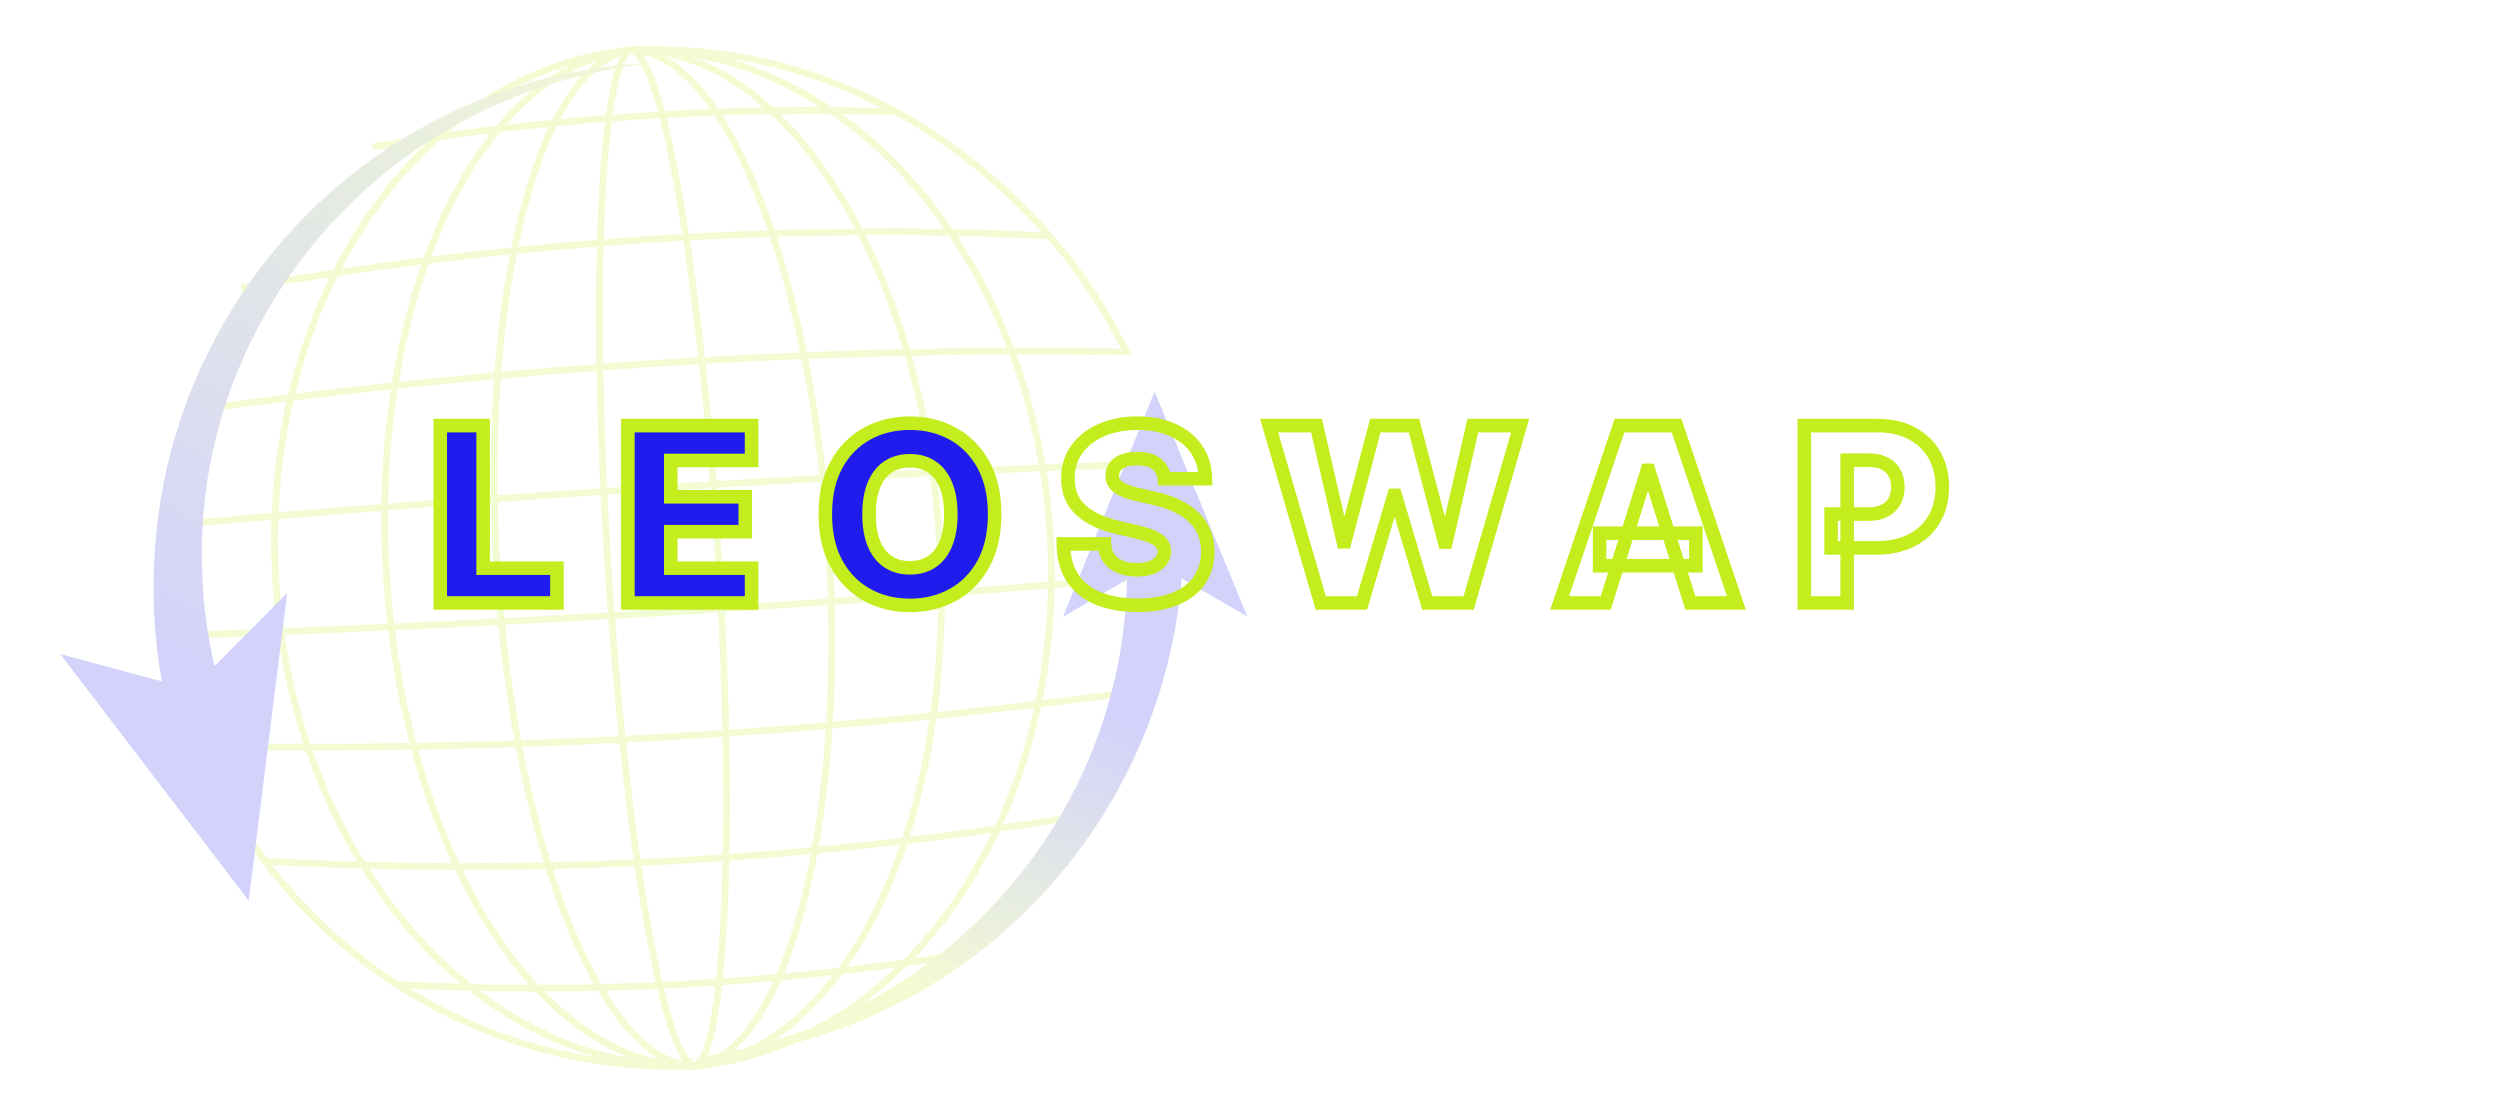 <svg width="369" height="164" viewBox="0 0 369 164" fill="none" xmlns="http://www.w3.org/2000/svg">
<g opacity="0.2" filter="url(#filter0_d_410_888)">
<path d="M108.194 159.239C77.787 161.116 50.479 144.711 37.038 119.518" stroke="#C3ED1C" stroke-miterlimit="10"/>
<path d="M107.822 159.263C75.546 161.256 47.291 129.3 44.714 87.888C42.138 46.477 66.216 11.293 98.493 9.3" stroke="#C3ED1C" stroke-miterlimit="10"/>
<path d="M107.451 159.286C84.396 160.709 63.618 128.294 61.042 86.883C58.465 45.471 75.066 10.748 98.121 9.324" stroke="#C3ED1C" stroke-miterlimit="10"/>
<path d="M107.08 159.31C93.246 160.165 79.944 127.286 77.369 85.875C74.792 44.464 83.918 10.202 97.752 9.347" stroke="#C3ED1C" stroke-miterlimit="10"/>
<path d="M106.71 159.333C102.099 159.618 96.272 126.278 93.696 84.867C91.119 43.456 92.769 9.655 97.38 9.37" stroke="#C3ED1C" stroke-miterlimit="10"/>
<path d="M106.339 159.355C110.949 159.07 112.6 125.269 110.023 83.858C107.446 42.447 101.621 9.107 97.009 9.392" stroke="#C3ED1C" stroke-miterlimit="10"/>
<path d="M105.967 159.378C119.801 158.523 128.925 124.261 126.35 82.85C123.774 41.438 110.471 8.56 96.639 9.415" stroke="#C3ED1C" stroke-miterlimit="10"/>
<path d="M105.596 159.401C128.651 157.979 145.253 123.254 142.676 81.842C140.099 40.431 119.321 8.014 96.266 9.439" stroke="#C3ED1C" stroke-miterlimit="10"/>
<path d="M105.225 159.424C137.503 157.432 161.58 122.245 159.003 80.834C156.426 39.423 128.173 7.467 95.895 9.459" stroke="#C3ED1C" stroke-miterlimit="10"/>
<path d="M166.264 46.886C160.873 37.424 137.024 6.923 95.525 9.485" stroke="#C3ED1C" stroke-miterlimit="10"/>
<path d="M147.978 142.529C144.526 143.102 141.067 143.628 137.601 144.108C134.411 144.55 131.22 144.953 128.021 145.316C125.002 145.661 121.977 145.969 118.948 146.243C116.015 146.508 113.077 146.741 110.139 146.94C107.224 147.139 104.308 147.305 101.392 147.438C98.43 147.577 95.468 147.678 92.503 147.749C89.424 147.821 86.342 147.858 83.261 147.858C79.98 147.862 76.698 147.823 73.418 147.742C69.825 147.658 66.237 147.521 62.653 147.335" stroke="#C3ED1C" stroke-miterlimit="10"/>
<path d="M165.388 122.058C160.672 122.872 155.943 123.623 151.203 124.309C146.66 124.966 142.107 125.567 137.549 126.107C133.124 126.632 128.693 127.101 124.257 127.517C119.896 127.924 115.53 128.282 111.16 128.585C106.808 128.886 102.455 129.136 98.103 129.333C93.713 129.534 89.322 129.681 84.93 129.774C80.448 129.872 75.967 129.914 71.486 129.903C66.857 129.893 62.232 129.824 57.612 129.696C52.781 129.564 47.954 129.37 43.134 129.113" stroke="#C3ED1C" stroke-miterlimit="10"/>
<path d="M172.939 103.892C167.718 104.619 162.49 105.296 157.256 105.926C152.097 106.545 146.934 107.12 141.766 107.648C136.652 108.168 131.536 108.645 126.414 109.077C121.324 109.507 116.231 109.893 111.131 110.234C106.044 110.575 100.953 110.874 95.862 111.127C90.753 111.384 85.642 111.597 80.533 111.767C75.383 111.939 70.234 112.067 65.088 112.155C59.879 112.243 54.672 112.286 49.466 112.287C44.829 112.286 40.194 112.254 35.561 112.187C34.913 112.176 34.265 112.166 33.616 112.157" stroke="#C3ED1C" stroke-miterlimit="10"/>
<path d="M175.44 86.924C170.021 87.408 164.602 87.871 159.181 88.32C153.768 88.765 148.353 89.194 142.939 89.606C137.529 90.018 132.119 90.412 126.706 90.79C121.297 91.168 115.887 91.528 110.474 91.871C105.065 92.218 99.653 92.547 94.24 92.855C88.828 93.169 83.411 93.464 77.996 93.744C72.577 94.023 67.156 94.288 61.735 94.536C56.307 94.783 50.88 95.017 45.452 95.233C41.8 95.38 38.148 95.521 34.498 95.651C32.714 95.716 30.927 95.779 29.141 95.841" stroke="#C3ED1C" stroke-miterlimit="10"/>
<path d="M174.156 70.448C168.736 70.634 163.317 70.84 157.897 71.061C152.489 71.284 147.082 71.525 141.673 71.781C136.275 72.037 130.876 72.311 125.478 72.602C120.083 72.891 114.692 73.197 109.299 73.52C103.908 73.841 98.52 74.181 93.132 74.537C87.741 74.89 82.354 75.262 76.966 75.648C71.573 76.035 66.18 76.438 60.789 76.858C55.39 77.277 49.992 77.712 44.596 78.161C40.892 78.47 37.19 78.786 33.487 79.11C31.786 79.259 30.085 79.408 28.384 79.562" stroke="#C3ED1C" stroke-miterlimit="10"/>
<path d="M31.377 62.725C31.758 62.669 32.143 62.618 32.526 62.564C37.319 61.9 42.123 61.27 46.934 60.68C52.04 60.05 57.154 59.463 62.273 58.919C67.329 58.379 72.39 57.882 77.455 57.428C82.481 56.975 87.51 56.565 92.546 56.196C97.561 55.83 102.584 55.503 107.607 55.219C112.639 54.933 117.673 54.691 122.709 54.493C127.779 54.293 132.851 54.136 137.924 54.021C143.055 53.908 148.189 53.84 153.321 53.816C158.537 53.792 165.049 53.881 170.265 53.954C170.265 53.954 167.76 49.126 166.112 46.539" stroke="#C3ED1C" stroke-miterlimit="10"/>
<path d="M158.893 36.823C154.235 36.617 148.997 36.376 144.334 36.294C139.876 36.214 135.413 36.189 130.954 36.22C126.63 36.254 122.309 36.336 117.989 36.47C113.745 36.601 109.503 36.784 105.262 37.014C101.042 37.245 96.826 37.522 92.613 37.852C88.364 38.182 84.12 38.56 79.882 38.989C75.554 39.425 71.233 39.913 66.92 40.452C62.455 41.007 57.997 41.618 53.55 42.283C48.892 42.976 44.243 43.732 39.611 44.543" stroke="#C3ED1C" stroke-miterlimit="10"/>
<path d="M136.198 18.489C133.025 18.391 129.852 18.33 126.677 18.312C123.765 18.29 120.855 18.304 117.943 18.349C115.199 18.391 112.455 18.464 109.711 18.562C107.055 18.659 104.4 18.784 101.748 18.933C99.115 19.082 96.485 19.255 93.855 19.458C91.187 19.661 88.517 19.892 85.85 20.151C83.077 20.417 80.306 20.715 77.538 21.041C74.581 21.389 71.627 21.771 68.681 22.188C65.441 22.641 62.21 23.137 58.984 23.675" stroke="#C3ED1C" stroke-miterlimit="10"/>
<g filter="url(#filter1_d_410_888)">
<path d="M26.817 105.001C26.136 102.148 25.615 99.263 25.256 96.364C25.075 94.914 24.935 93.461 24.836 92.007C24.738 90.553 24.673 89.097 24.679 87.641C24.6 81.822 25.162 76.01 26.352 70.346C26.425 69.992 26.486 69.636 26.571 69.284L26.834 68.231L27.361 66.127C27.407 65.953 27.446 65.777 27.496 65.603L27.653 65.084L27.968 64.048L28.6 61.979L29.33 59.943L29.695 58.926L29.878 58.419L30.086 57.919L30.914 55.925L31.329 54.929L31.789 53.954C34.204 48.736 37.184 43.803 40.648 39.262C40.855 38.971 41.081 38.695 41.308 38.419L41.984 37.589C42.437 37.038 42.879 36.478 43.342 35.935L44.769 34.343C45.248 33.815 45.71 33.275 46.221 32.777L47.721 31.257L48.095 30.878C48.218 30.75 48.343 30.625 48.477 30.506L49.262 29.783L50.829 28.34L51.026 28.159L51.23 27.989L51.639 27.647L52.456 26.964L53.272 26.282C53.546 26.058 53.809 25.819 54.098 25.611L55.794 24.327L56.64 23.686C56.92 23.471 57.221 23.282 57.511 23.077L59.263 21.877C59.837 21.466 60.45 21.111 61.05 20.736L62.854 19.626C63.465 19.272 64.089 18.941 64.706 18.597L65.633 18.086C65.942 17.918 66.248 17.741 66.567 17.593C71.593 15.029 76.882 13.026 82.31 11.634C87.737 10.238 93.3 9.45 98.864 9.273C93.322 9.798 87.856 10.927 82.602 12.636C77.346 14.343 72.3 16.625 67.581 19.419C67.28 19.583 66.994 19.772 66.704 19.955L65.835 20.507C65.259 20.878 64.675 21.235 64.107 21.614L62.429 22.797C61.874 23.194 61.304 23.574 60.775 24.005L59.159 25.265C58.892 25.478 58.616 25.678 58.358 25.902L57.583 26.571L56.034 27.904C55.77 28.12 55.533 28.366 55.282 28.597L54.542 29.301L53.802 30.003L53.431 30.354L53.246 30.528L53.07 30.712L51.66 32.184L50.954 32.919C50.834 33.041 50.723 33.167 50.612 33.297L50.278 33.681L48.942 35.216C48.486 35.718 48.079 36.261 47.656 36.792L46.397 38.385C45.993 38.928 45.607 39.484 45.211 40.033L44.62 40.858C44.422 41.132 44.225 41.404 44.046 41.693C41.045 46.187 38.544 50.99 36.603 55.988L36.23 56.92L35.904 57.872L35.252 59.77L35.089 60.243L34.949 60.726L34.67 61.69L34.112 63.614L33.649 65.564L33.418 66.537L33.304 67.022C33.265 67.184 33.242 67.35 33.209 67.514L32.846 69.48L32.665 70.462C32.608 70.79 32.573 71.121 32.527 71.451C31.763 76.719 31.588 82.049 31.991 87.322C32.066 88.642 32.208 89.957 32.381 91.265C32.552 92.574 32.762 93.876 33.005 95.171C33.495 97.759 34.124 100.314 34.892 102.823L26.817 104.998L26.817 105.001Z" fill="url(#paint0_linear_410_888)"/>
<path d="M38.711 132.934L44.385 87.533L30.267 101.745L10.901 96.551L38.711 132.934Z" fill="#201CED"/>
</g>
<g filter="url(#filter2_d_410_888)">
<path d="M104.853 159.446C109.572 158.975 114.229 158.07 118.744 156.741C123.259 155.412 127.632 153.659 131.784 151.518C140.093 147.238 147.509 141.397 153.558 134.454C159.618 127.519 164.292 119.473 167.305 110.921C170.327 102.368 171.661 93.312 171.292 84.378L179.657 84.359C179.49 89.348 178.856 94.308 177.762 99.149C176.668 103.99 175.116 108.71 173.139 113.226C169.185 122.261 163.535 130.472 156.609 137.311C149.693 144.158 141.519 149.646 132.675 153.407C128.254 155.29 123.669 156.744 119.002 157.753C114.337 158.763 109.592 159.323 104.852 159.448L104.853 159.446Z" fill="url(#paint1_linear_410_888)"/>
<path d="M175.42 60.794L189.104 93.983L175.481 86.131L161.9 94.043L175.42 60.794Z" fill="url(#paint2_linear_410_888)"/>
</g>
</g>
<g filter="url(#filter3_f_410_888)">
<path d="M64.982 89V62.818H71.31V83.861H82.202V89H64.982ZM92.678 89V62.818H110.934V67.957H99.006V73.327H110.001V78.479H99.006V83.861H110.934V89H92.678ZM146.809 75.909C146.809 78.79 146.255 81.231 145.147 83.234C144.039 85.237 142.539 86.758 140.647 87.798C138.763 88.838 136.649 89.358 134.306 89.358C131.953 89.358 129.836 88.834 127.952 87.785C126.068 86.737 124.573 85.216 123.465 83.222C122.365 81.219 121.816 78.781 121.816 75.909C121.816 73.028 122.365 70.587 123.465 68.584C124.573 66.581 126.068 65.06 127.952 64.02C129.836 62.98 131.953 62.46 134.306 62.46C136.649 62.46 138.763 62.98 140.647 64.02C142.539 65.06 144.039 66.581 145.147 68.584C146.255 70.587 146.809 73.028 146.809 75.909ZM140.34 75.909C140.34 74.204 140.097 72.764 139.611 71.588C139.134 70.412 138.443 69.521 137.54 68.916C136.645 68.311 135.567 68.008 134.306 68.008C133.053 68.008 131.975 68.311 131.071 68.916C130.168 69.521 129.473 70.412 128.987 71.588C128.51 72.764 128.272 74.204 128.272 75.909C128.272 77.614 128.51 79.054 128.987 80.23C129.473 81.406 130.168 82.297 131.071 82.902C131.975 83.507 133.053 83.81 134.306 83.81C135.567 83.81 136.645 83.507 137.54 82.902C138.443 82.297 139.134 81.406 139.611 80.23C140.097 79.054 140.34 77.614 140.34 75.909Z" fill="#201CED"/>
<path d="M64.982 89H63.982V90H64.982V89ZM64.982 62.818V61.818H63.982V62.818H64.982ZM71.31 62.818H72.31V61.818H71.31V62.818ZM71.31 83.861H70.31V84.861H71.31V83.861ZM82.202 83.861H83.202V82.861H82.202V83.861ZM82.202 89V90H83.202V89H82.202ZM65.982 89V62.818H63.982V89H65.982ZM64.982 63.818H71.31V61.818H64.982V63.818ZM70.31 62.818V83.861H72.31V62.818H70.31ZM71.31 84.861H82.202V82.861H71.31V84.861ZM81.202 83.861V89H83.202V83.861H81.202ZM82.202 88H64.982V90H82.202V88ZM92.678 89H91.678V90H92.678V89ZM92.678 62.818V61.818H91.678V62.818H92.678ZM110.934 62.818H111.934V61.818H110.934V62.818ZM110.934 67.957V68.957H111.934V67.957H110.934ZM99.006 67.957V66.957H98.006V67.957H99.006ZM99.006 73.327H98.006V74.327H99.006V73.327ZM110.001 73.327H111.001V72.327H110.001V73.327ZM110.001 78.479V79.479H111.001V78.479H110.001ZM99.006 78.479V77.479H98.006V78.479H99.006ZM99.006 83.861H98.006V84.861H99.006V83.861ZM110.934 83.861H111.934V82.861H110.934V83.861ZM110.934 89V90H111.934V89H110.934ZM93.678 89V62.818H91.678V89H93.678ZM92.678 63.818H110.934V61.818H92.678V63.818ZM109.934 62.818V67.957H111.934V62.818H109.934ZM110.934 66.957H99.006V68.957H110.934V66.957ZM98.006 67.957V73.327H100.006V67.957H98.006ZM99.006 74.327H110.001V72.327H99.006V74.327ZM109.001 73.327V78.479H111.001V73.327H109.001ZM110.001 77.479H99.006V79.479H110.001V77.479ZM98.006 78.479V83.861H100.006V78.479H98.006ZM99.006 84.861H110.934V82.861H99.006V84.861ZM109.934 83.861V89H111.934V83.861H109.934ZM110.934 88H92.678V90H110.934V88ZM145.147 83.234L144.272 82.75L144.272 82.75L145.147 83.234ZM140.647 87.798L140.165 86.922L140.163 86.923L140.647 87.798ZM127.952 87.785L128.438 86.912L128.438 86.912L127.952 87.785ZM123.465 83.222L122.588 83.703L122.591 83.707L123.465 83.222ZM123.465 68.584L122.59 68.1L122.588 68.103L123.465 68.584ZM127.952 64.02L128.435 64.895L128.435 64.895L127.952 64.02ZM140.647 64.02L140.163 64.895L140.165 64.896L140.647 64.02ZM145.147 68.584L144.272 69.068L144.272 69.068L145.147 68.584ZM139.611 71.588L138.684 71.964L138.687 71.97L139.611 71.588ZM137.54 68.916L136.98 69.745L136.984 69.747L137.54 68.916ZM131.071 68.916L131.628 69.747L131.628 69.747L131.071 68.916ZM128.987 71.588L128.063 71.206L128.061 71.212L128.987 71.588ZM128.987 80.23L128.061 80.606L128.063 80.612L128.987 80.23ZM131.071 82.902L131.628 82.071L131.628 82.071L131.071 82.902ZM137.54 82.902L136.984 82.071L136.98 82.074L137.54 82.902ZM139.611 80.23L138.687 79.848L138.684 79.854L139.611 80.23ZM145.809 75.909C145.809 78.663 145.279 80.929 144.272 82.75L146.022 83.718C147.23 81.534 147.809 78.916 147.809 75.909H145.809ZM144.272 82.75C143.249 84.598 141.881 85.979 140.165 86.922L141.128 88.675C143.196 87.538 144.828 85.876 146.022 83.718L144.272 82.75ZM140.163 86.923C138.441 87.874 136.496 88.358 134.306 88.358V90.358C136.803 90.358 139.085 89.802 141.13 88.674L140.163 86.923ZM134.306 88.358C132.108 88.358 130.16 87.87 128.438 86.912L127.466 88.659C129.511 89.798 131.799 90.358 134.306 90.358V88.358ZM128.438 86.912C126.727 85.96 125.362 84.577 124.339 82.736L122.591 83.707C123.784 85.855 125.41 87.515 127.466 88.659L128.438 86.912ZM124.341 82.74C123.341 80.918 122.816 78.656 122.816 75.909H120.816C120.816 78.907 121.39 81.519 122.588 83.703L124.341 82.74ZM122.816 75.909C122.816 73.154 123.341 70.887 124.341 69.065L122.588 68.103C121.389 70.287 120.816 72.903 120.816 75.909H122.816ZM124.34 69.068C125.363 67.219 126.727 65.838 128.435 64.895L127.469 63.144C125.41 64.281 123.783 65.943 122.59 68.1L124.34 69.068ZM128.435 64.895C130.157 63.945 132.106 63.46 134.306 63.46V61.46C131.801 61.46 129.514 62.016 127.469 63.144L128.435 64.895ZM134.306 63.46C136.496 63.46 138.441 63.944 140.163 64.895L141.13 63.144C139.085 62.016 136.803 61.46 134.306 61.46V63.46ZM140.165 64.896C141.881 65.84 143.249 67.22 144.272 69.068L146.022 68.1C144.828 65.942 143.196 64.28 141.128 63.144L140.165 64.896ZM144.272 69.068C145.279 70.889 145.809 73.155 145.809 75.909H147.809C147.809 72.902 147.23 70.284 146.022 68.1L144.272 69.068ZM141.34 75.909C141.34 74.115 141.085 72.537 140.535 71.206L138.687 71.97C139.109 72.991 139.34 74.294 139.34 75.909H141.34ZM140.538 71.212C139.998 69.882 139.192 68.819 138.097 68.085L136.984 69.747C137.695 70.223 138.269 70.941 138.684 71.964L140.538 71.212ZM138.1 68.088C137.014 67.353 135.732 67.008 134.306 67.008V69.008C135.402 69.008 136.277 69.269 136.98 69.745L138.1 68.088ZM134.306 67.008C132.886 67.008 131.607 67.354 130.515 68.085L131.628 69.747C132.343 69.268 133.22 69.008 134.306 69.008V67.008ZM130.515 68.085C129.421 68.818 128.611 69.879 128.063 71.206L129.912 71.97C130.335 70.945 130.915 70.224 131.628 69.747L130.515 68.085ZM128.061 71.212C127.522 72.541 127.272 74.117 127.272 75.909H129.272C129.272 74.292 129.499 72.987 129.914 71.964L128.061 71.212ZM127.272 75.909C127.272 77.701 127.522 79.277 128.061 80.606L129.914 79.854C129.499 78.831 129.272 77.526 129.272 75.909H127.272ZM128.063 80.612C128.611 81.939 129.421 83 130.515 83.733L131.628 82.071C130.915 81.594 130.335 80.874 129.912 79.848L128.063 80.612ZM130.515 83.733C131.607 84.464 132.886 84.81 134.306 84.81V82.81C133.22 82.81 132.343 82.55 131.628 82.071L130.515 83.733ZM134.306 84.81C135.732 84.81 137.014 84.465 138.1 83.73L136.98 82.074C136.277 82.549 135.402 82.81 134.306 82.81V84.81ZM138.097 83.733C139.192 82.999 139.998 81.936 140.538 80.606L138.684 79.854C138.269 80.877 137.695 81.595 136.984 82.071L138.097 83.733ZM140.535 80.612C141.085 79.281 141.34 77.703 141.34 75.909H139.34C139.34 77.525 139.109 78.827 138.687 79.848L140.535 80.612ZM171.855 70.668L170.859 70.758L170.942 71.668H171.855V70.668ZM170.717 68.481L170.095 69.264L170.106 69.273L170.717 68.481ZM165.821 68.008L165.457 67.077L165.457 67.077L165.821 68.008ZM164.594 68.891L165.396 69.488L165.402 69.479L164.594 68.891ZM164.172 70.156L165.171 70.2L165.171 70.187L165.172 70.174L164.172 70.156ZM164.402 71.192L163.534 71.688L163.539 71.697L163.544 71.706L164.402 71.192ZM165.169 71.984L164.6 72.807L164.612 72.815L164.624 72.823L165.169 71.984ZM166.396 72.572L166.733 71.631L166.733 71.631L166.396 72.572ZM168.007 73.02L168.229 72.045L168.217 72.042L168.007 73.02ZM170.257 73.531L170.035 74.506L170.045 74.508L170.257 73.531ZM173.683 74.656L173.255 75.56L173.258 75.561L173.683 74.656ZM176.189 76.331L175.496 77.052L175.5 77.056L176.189 76.331ZM177.736 78.568L176.812 78.951L176.812 78.951L177.736 78.568ZM178.273 81.406L179.273 81.411L179.273 81.398L178.273 81.406ZM177.02 85.663L176.2 85.091L176.2 85.091L177.02 85.663ZM173.453 88.386L173.076 87.46L173.075 87.461L173.453 88.386ZM162.139 88.348L162.513 87.421L162.513 87.421L162.139 88.348ZM156.949 80.281V79.281H155.936L155.949 80.294L156.949 80.281ZM163.009 80.281L164.007 80.221L163.95 79.281H163.009V80.281ZM163.686 82.391L162.872 82.971L162.872 82.971L163.686 82.391ZM165.335 83.669L164.952 84.593L164.956 84.594L165.335 83.669ZM169.963 83.758L169.608 82.824L169.603 82.826L169.963 83.758ZM171.357 82.8L170.572 82.179L170.572 82.179L171.357 82.8ZM171.855 81.394L172.855 81.41L172.855 81.393L172.855 81.376L171.855 81.394ZM171.395 80.128L170.627 80.768L170.634 80.777L171.395 80.128ZM170.014 79.207L169.619 80.126L169.626 80.129L169.634 80.132L170.014 79.207ZM167.662 78.479L167.434 79.453L167.436 79.453L167.662 78.479ZM164.926 77.84L165.154 76.866L165.15 76.865L164.926 77.84ZM159.57 75.321L158.903 76.066L158.905 76.068L159.57 75.321ZM157.626 70.591L158.626 70.595L158.626 70.586L157.626 70.591ZM158.93 66.334L158.119 65.749L158.119 65.749L158.93 66.334ZM162.574 63.483L162.976 64.398L162.976 64.398L162.574 63.483ZM173.159 63.496L172.739 64.403L172.745 64.406L173.159 63.496ZM176.649 66.372L177.48 65.816L177.48 65.816L176.649 66.372ZM177.915 70.668V71.668H178.925L178.915 70.657L177.915 70.668ZM172.851 70.577C172.744 69.395 172.247 68.399 171.328 67.69L170.106 69.273C170.535 69.604 170.796 70.065 170.859 70.758L172.851 70.577ZM171.34 67.699C170.433 66.978 169.229 66.689 167.866 66.689V68.689C168.976 68.689 169.672 68.928 170.095 69.264L171.34 67.699ZM167.866 66.689C166.97 66.689 166.155 66.805 165.457 67.077L166.185 68.94C166.578 68.786 167.127 68.689 167.866 68.689V66.689ZM165.457 67.077C164.78 67.341 164.196 67.737 163.785 68.302L165.402 69.479C165.537 69.294 165.771 69.102 166.185 68.94L165.457 67.077ZM163.792 68.294C163.388 68.836 163.184 69.462 163.172 70.138L165.172 70.174C165.177 69.896 165.254 69.679 165.396 69.488L163.792 68.294ZM163.173 70.113C163.149 70.666 163.257 71.203 163.534 71.688L165.27 70.696C165.206 70.584 165.161 70.431 165.171 70.2L163.173 70.113ZM163.544 71.706C163.808 72.145 164.169 72.509 164.6 72.807L165.738 71.162C165.504 71 165.354 70.835 165.259 70.677L163.544 71.706ZM164.624 72.823C165.044 73.096 165.526 73.324 166.06 73.514L166.733 71.631C166.312 71.48 165.976 71.316 165.714 71.146L164.624 72.823ZM166.06 73.514C166.586 73.702 167.166 73.862 167.798 73.998L168.217 72.042C167.655 71.922 167.161 71.784 166.733 71.631L166.06 73.514ZM167.785 73.995L170.035 74.506L170.479 72.556L168.229 72.045L167.785 73.995ZM170.045 74.508C171.281 74.777 172.348 75.13 173.255 75.56L174.112 73.753C173.041 73.245 171.824 72.848 170.469 72.554L170.045 74.508ZM173.258 75.561C174.173 75.992 174.914 76.492 175.496 77.052L176.882 75.61C176.118 74.875 175.187 74.258 174.109 73.751L173.258 75.561ZM175.5 77.056C176.084 77.61 176.518 78.24 176.812 78.951L178.66 78.186C178.255 77.209 177.658 76.347 176.878 75.606L175.5 77.056ZM176.812 78.951C177.105 79.659 177.265 80.476 177.273 81.414L179.273 81.398C179.263 80.24 179.065 79.164 178.66 78.186L176.812 78.951ZM177.273 81.401C177.265 82.882 176.894 84.096 176.2 85.091L177.84 86.236C178.799 84.861 179.263 83.237 179.273 81.411L177.273 81.401ZM176.2 85.091C175.5 86.093 174.478 86.89 173.076 87.46L173.83 89.313C175.531 88.621 176.886 87.603 177.84 86.236L176.2 85.091ZM173.075 87.461C171.683 88.03 169.957 88.332 167.866 88.332V90.332C170.14 90.332 172.138 90.004 173.832 89.312L173.075 87.461ZM167.866 88.332C165.774 88.332 163.997 88.019 162.513 87.421L161.765 89.275C163.537 89.99 165.579 90.332 167.866 90.332V88.332ZM162.513 87.421C161.053 86.832 159.953 85.955 159.171 84.797L157.514 85.916C158.538 87.434 159.969 88.552 161.765 89.275L162.513 87.421ZM159.171 84.797C158.403 83.659 157.973 82.171 157.949 80.269L155.949 80.294C155.976 82.483 156.475 84.378 157.514 85.916L159.171 84.797ZM156.949 81.281H163.009V79.281H156.949V81.281ZM162.01 80.342C162.07 81.331 162.34 82.225 162.872 82.971L164.501 81.811C164.231 81.432 164.049 80.919 164.007 80.221L162.01 80.342ZM162.872 82.971C163.391 83.7 164.097 84.238 164.952 84.593L165.718 82.745C165.175 82.52 164.782 82.206 164.501 81.811L162.872 82.971ZM164.956 84.594C165.807 84.943 166.758 85.104 167.79 85.104V83.104C166.964 83.104 166.278 82.975 165.714 82.744L164.956 84.594ZM167.79 85.104C168.727 85.104 169.58 84.978 170.323 84.692L169.603 82.826C169.153 82.999 168.558 83.104 167.79 83.104V85.104ZM170.319 84.693C171.052 84.414 171.681 84.001 172.141 83.42L170.572 82.179C170.385 82.416 170.084 82.642 169.608 82.824L170.319 84.693ZM172.141 83.42C172.603 82.837 172.843 82.155 172.855 81.41L170.855 81.377C170.85 81.689 170.758 81.945 170.572 82.179L172.141 83.42ZM172.855 81.376C172.843 80.669 172.616 80.018 172.155 79.479L170.634 80.777C170.77 80.936 170.85 81.129 170.855 81.411L172.855 81.376ZM172.163 79.488C171.725 78.961 171.105 78.574 170.394 78.282L169.634 80.132C170.168 80.352 170.469 80.578 170.627 80.768L172.163 79.488ZM170.41 78.289C169.722 77.993 168.876 77.734 167.888 77.505L167.436 79.453C168.357 79.666 169.079 79.893 169.619 80.126L170.41 78.289ZM167.889 77.505L165.154 76.866L164.699 78.813L167.434 79.453L167.889 77.505ZM165.15 76.865C162.994 76.37 161.378 75.59 160.234 74.574L158.905 76.068C160.37 77.37 162.324 78.269 164.703 78.814L165.15 76.865ZM160.237 74.576C159.176 73.626 158.619 72.338 158.626 70.595L156.626 70.587C156.617 72.816 157.356 74.681 158.903 76.066L160.237 74.576ZM158.626 70.586C158.619 69.16 158.997 67.952 159.742 66.918L158.119 65.749C157.108 67.153 156.617 68.783 156.626 70.596L158.626 70.586ZM159.742 66.918C160.502 65.862 161.567 65.018 162.976 64.398L162.171 62.568C160.478 63.312 159.114 64.368 158.119 65.749L159.742 66.918ZM162.976 64.398C164.381 63.781 166.008 63.46 167.879 63.46V61.46C165.778 61.46 163.869 61.821 162.171 62.568L162.976 64.398ZM167.879 63.46C169.796 63.46 171.406 63.786 172.739 64.403L173.579 62.588C171.929 61.824 170.02 61.46 167.879 61.46V63.46ZM172.745 64.406C174.095 65.019 175.106 65.863 175.818 66.928L177.48 65.816C176.539 64.409 175.223 63.336 173.573 62.585L172.745 64.406ZM175.818 66.928C176.526 67.987 176.9 69.225 176.915 70.678L178.915 70.657C178.896 68.854 178.425 67.229 177.48 65.816L175.818 66.928ZM177.915 69.668H171.855V71.668H177.915V69.668ZM194.946 89L193.986 89.279L194.195 90H194.946V89ZM187.326 62.818V61.818H185.994L186.366 63.098L187.326 62.818ZM194.319 62.818L195.294 62.594L195.115 61.818H194.319V62.818ZM198.27 79.974L197.295 80.199L197.474 80.974H198.27V79.974ZM198.487 79.974V80.974H199.258L199.454 80.229L198.487 79.974ZM203 62.818V61.818H202.229L202.033 62.564L203 62.818ZM208.701 62.818L209.669 62.564L209.473 61.818H208.701V62.818ZM213.214 80.013L212.247 80.267L212.443 81.013H213.214V80.013ZM213.432 80.013V81.013H214.227L214.406 80.237L213.432 80.013ZM217.395 62.818V61.818H216.599L216.42 62.594L217.395 62.818ZM224.375 62.818L225.335 63.097L225.707 61.818H224.375V62.818ZM216.768 89V90H217.519L217.728 89.279L216.768 89ZM210.67 89L209.712 89.285L209.924 90H210.67V89ZM205.953 73.122L206.911 72.837L206.699 72.122H205.953V73.122ZM205.748 73.122V72.122H205.002L204.79 72.837L205.748 73.122ZM201.031 89V90H201.777L201.99 89.285L201.031 89ZM195.906 88.721L188.287 62.539L186.366 63.098L193.986 89.279L195.906 88.721ZM187.326 63.818H194.319V61.818H187.326V63.818ZM193.345 63.043L197.295 80.199L199.244 79.75L195.294 62.594L193.345 63.043ZM198.27 80.974H198.487V78.974H198.27V80.974ZM199.454 80.229L203.967 63.073L202.033 62.564L197.52 79.72L199.454 80.229ZM203 63.818H208.701V61.818H203V63.818ZM207.734 63.072L212.247 80.267L214.181 79.759L209.669 62.564L207.734 63.072ZM213.214 81.013H213.432V79.013H213.214V81.013ZM214.406 80.237L218.369 63.043L216.42 62.594L212.457 79.788L214.406 80.237ZM217.395 63.818H224.375V61.818H217.395V63.818ZM223.414 62.539L215.808 88.721L217.728 89.279L225.335 63.097L223.414 62.539ZM216.768 88H210.67V90H216.768V88ZM211.629 88.715L206.911 72.837L204.994 73.407L209.712 89.285L211.629 88.715ZM205.953 72.122H205.748V74.122H205.953V72.122ZM204.79 72.837L200.072 88.715L201.99 89.285L206.707 73.407L204.79 72.837ZM201.031 88H194.946V90H201.031V88ZM237.005 89V90H237.739L237.959 89.299L237.005 89ZM230.204 89L229.256 88.68L228.811 90H230.204V89ZM239.037 62.818V61.818H238.319L238.09 62.498L239.037 62.818ZM247.462 62.818L248.41 62.498L248.18 61.818H247.462V62.818ZM256.296 89V90H257.689L257.243 88.68L256.296 89ZM249.495 89L248.541 89.3L248.761 90H249.495V89ZM243.346 69.415L244.3 69.115L244.08 68.415H243.346V69.415ZM243.141 69.415V68.415H242.406L242.187 69.116L243.141 69.415ZM236.097 78.696V77.696H235.097V78.696H236.097ZM250.313 78.696H251.313V77.696H250.313V78.696ZM250.313 83.503V84.503H251.313V83.503H250.313ZM236.097 83.503H235.097V84.503H236.097V83.503ZM237.005 88H230.204V90H237.005V88ZM231.151 89.32L239.985 63.138L238.09 62.498L229.256 88.68L231.151 89.32ZM239.037 63.818H247.462V61.818H239.037V63.818ZM246.515 63.138L255.348 89.32L257.243 88.68L248.41 62.498L246.515 63.138ZM256.296 88H249.495V90H256.296V88ZM250.449 88.7L244.3 69.115L242.392 69.714L248.541 89.3L250.449 88.7ZM243.346 68.415H243.141V70.415H243.346V68.415ZM242.187 69.116L236.05 88.701L237.959 89.299L244.095 69.714L242.187 69.116ZM236.097 79.696H250.313V77.696H236.097V79.696ZM249.313 78.696V83.503H251.313V78.696H249.313ZM250.313 82.503H236.097V84.503H250.313V82.503ZM237.097 83.503V78.696H235.097V83.503H237.097ZM266.315 89H265.315V90H266.315V89ZM266.315 62.818V61.818H265.315V62.818H266.315ZM282.205 63.969L281.731 64.849L281.737 64.852L282.205 63.969ZM285.517 67.152L284.647 67.646L284.649 67.649L285.517 67.152ZM285.491 76.625L284.628 76.12L284.627 76.122L285.491 76.625ZM282.129 79.757L282.582 80.648L282.582 80.648L282.129 79.757ZM270.265 80.869H269.265V81.869H270.265V80.869ZM270.265 75.883V74.883H269.265V75.883H270.265ZM278.153 75.385L277.696 74.495L277.692 74.498L278.153 75.385ZM279.623 73.992L280.497 74.478L280.5 74.473L279.623 73.992ZM279.623 69.785L278.749 70.272L278.753 70.278L279.623 69.785ZM278.153 68.405L277.706 69.299L277.706 69.299L278.153 68.405ZM272.643 67.919V66.919H271.643V67.919H272.643ZM272.643 89V90H273.643V89H272.643ZM267.315 89V62.818H265.315V89H267.315ZM266.315 63.818H277.13V61.818H266.315V63.818ZM277.13 63.818C278.96 63.818 280.481 64.176 281.731 64.849L282.68 63.088C281.083 62.228 279.221 61.818 277.13 61.818V63.818ZM281.737 64.852C283.007 65.525 283.969 66.454 284.647 67.646L286.386 66.658C285.513 65.123 284.268 63.929 282.674 63.085L281.737 64.852ZM284.649 67.649C285.325 68.831 285.68 70.231 285.68 71.882H287.68C287.68 69.936 287.259 68.183 286.384 66.655L284.649 67.649ZM285.68 71.882C285.68 73.539 285.318 74.94 284.628 76.12L286.354 77.13C287.249 75.6 287.68 73.839 287.68 71.882H285.68ZM284.627 76.122C283.944 77.294 282.97 78.207 281.675 78.866L282.582 80.648C284.202 79.824 285.469 78.649 286.355 77.128L284.627 76.122ZM281.675 78.866C280.386 79.522 278.819 79.869 276.938 79.869V81.869C279.064 81.869 280.956 81.476 282.582 80.648L281.675 78.866ZM276.938 79.869H270.265V81.869H276.938V79.869ZM271.265 80.869V75.883H269.265V80.869H271.265ZM270.265 76.883H275.762V74.883H270.265V76.883ZM275.762 76.883C276.827 76.883 277.794 76.699 278.614 76.272L277.692 74.498C277.234 74.736 276.606 74.883 275.762 74.883V76.883ZM278.609 76.275C279.421 75.858 280.062 75.259 280.497 74.478L278.75 73.505C278.52 73.917 278.181 74.247 277.696 74.495L278.609 76.275ZM280.5 74.473C280.925 73.698 281.122 72.824 281.122 71.882H279.122C279.122 72.542 278.986 73.075 278.747 73.51L280.5 74.473ZM281.122 71.882C281.122 70.934 280.926 70.059 280.494 69.293L278.753 70.278C278.985 70.688 279.122 71.211 279.122 71.882H281.122ZM280.497 69.299C280.06 68.516 279.416 67.918 278.6 67.51L277.706 69.299C278.185 69.539 278.521 69.862 278.75 70.272L280.497 69.299ZM278.6 67.51C277.778 67.099 276.818 66.919 275.762 66.919V68.919C276.599 68.919 277.233 69.063 277.706 69.299L278.6 67.51ZM275.762 66.919H272.643V68.919H275.762V66.919ZM271.643 67.919V89H273.643V67.919H271.643ZM272.643 88H266.315V90H272.643V88Z" fill="#C3ED1C"/>
</g>
<defs>
<filter id="filter0_d_410_888" x="-2" y="-3" width="197.099" height="170.577" filterUnits="userSpaceOnUse" color-interpolation-filters="sRGB">
<feFlood flood-opacity="0" result="BackgroundImageFix"/>
<feColorMatrix in="SourceAlpha" type="matrix" values="0 0 0 0 0 0 0 0 0 0 0 0 0 0 0 0 0 0 127 0" result="hardAlpha"/>
<feOffset dx="-4" dy="-2"/>
<feGaussianBlur stdDeviation="3"/>
<feColorMatrix type="matrix" values="0 0 0 0 0.656 0 0 0 0 0.81 0 0 0 0 0.041 0 0 0 1 0"/>
<feBlend mode="normal" in2="BackgroundImageFix" result="effect1_dropShadow_410_888"/>
<feBlend mode="normal" in="SourceGraphic" in2="effect1_dropShadow_410_888" result="shape"/>
</filter>
<filter id="filter1_d_410_888" x="8.901" y="7.273" width="95.963" height="131.66" filterUnits="userSpaceOnUse" color-interpolation-filters="sRGB">
<feFlood flood-opacity="0" result="BackgroundImageFix"/>
<feColorMatrix in="SourceAlpha" type="matrix" values="0 0 0 0 0 0 0 0 0 0 0 0 0 0 0 0 0 0 127 0" result="hardAlpha"/>
<feOffset dx="2" dy="2"/>
<feGaussianBlur stdDeviation="2"/>
<feComposite in2="hardAlpha" operator="out"/>
<feColorMatrix type="matrix" values="0 0 0 0 0.294 0 0 0 0 0.302 0 0 0 0 0.329 0 0 0 1 0"/>
<feBlend mode="normal" in2="BackgroundImageFix" result="effect1_dropShadow_410_888"/>
<feBlend mode="normal" in="SourceGraphic" in2="effect1_dropShadow_410_888" result="shape"/>
</filter>
<filter id="filter2_d_410_888" x="99.852" y="55.795" width="92.252" height="106.653" filterUnits="userSpaceOnUse" color-interpolation-filters="sRGB">
<feFlood flood-opacity="0" result="BackgroundImageFix"/>
<feColorMatrix in="SourceAlpha" type="matrix" values="0 0 0 0 0 0 0 0 0 0 0 0 0 0 0 0 0 0 127 0" result="hardAlpha"/>
<feOffset dx="-1" dy="-1"/>
<feGaussianBlur stdDeviation="2"/>
<feComposite in2="hardAlpha" operator="out"/>
<feColorMatrix type="matrix" values="0 0 0 0 1 0 0 0 0 1 0 0 0 0 1 0 0 0 0.38 0"/>
<feBlend mode="normal" in2="BackgroundImageFix" result="effect1_dropShadow_410_888"/>
<feBlend mode="normal" in="SourceGraphic" in2="effect1_dropShadow_410_888" result="shape"/>
</filter>
<filter id="filter3_f_410_888" x="60.982" y="58.46" width="229.698" height="34.898" filterUnits="userSpaceOnUse" color-interpolation-filters="sRGB">
<feFlood flood-opacity="0" result="BackgroundImageFix"/>
<feBlend mode="normal" in="SourceGraphic" in2="BackgroundImageFix" result="shape"/>
<feGaussianBlur stdDeviation="2" result="effect1_foregroundBlur_410_888"/>
</filter>
<linearGradient id="paint0_linear_410_888" x1="29.49" y1="98.763" x2="88.364" y2="-7.998" gradientUnits="userSpaceOnUse">
<stop stop-color="#201CED"/>
<stop offset="1" stop-color="#C3ED1C"/>
</linearGradient>
<linearGradient id="paint1_linear_410_888" x1="135.139" y1="147.132" x2="153.06" y2="102.149" gradientUnits="userSpaceOnUse">
<stop stop-color="#C3ED1C"/>
<stop offset="1" stop-color="#201CED"/>
</linearGradient>
<linearGradient id="paint2_linear_410_888" x1="173.524" y1="88.673" x2="181.846" y2="69.874" gradientUnits="userSpaceOnUse">
<stop stop-color="#201CED"/>
<stop offset="1" stop-color="#201CED"/>
</linearGradient>
</defs>
</svg>
